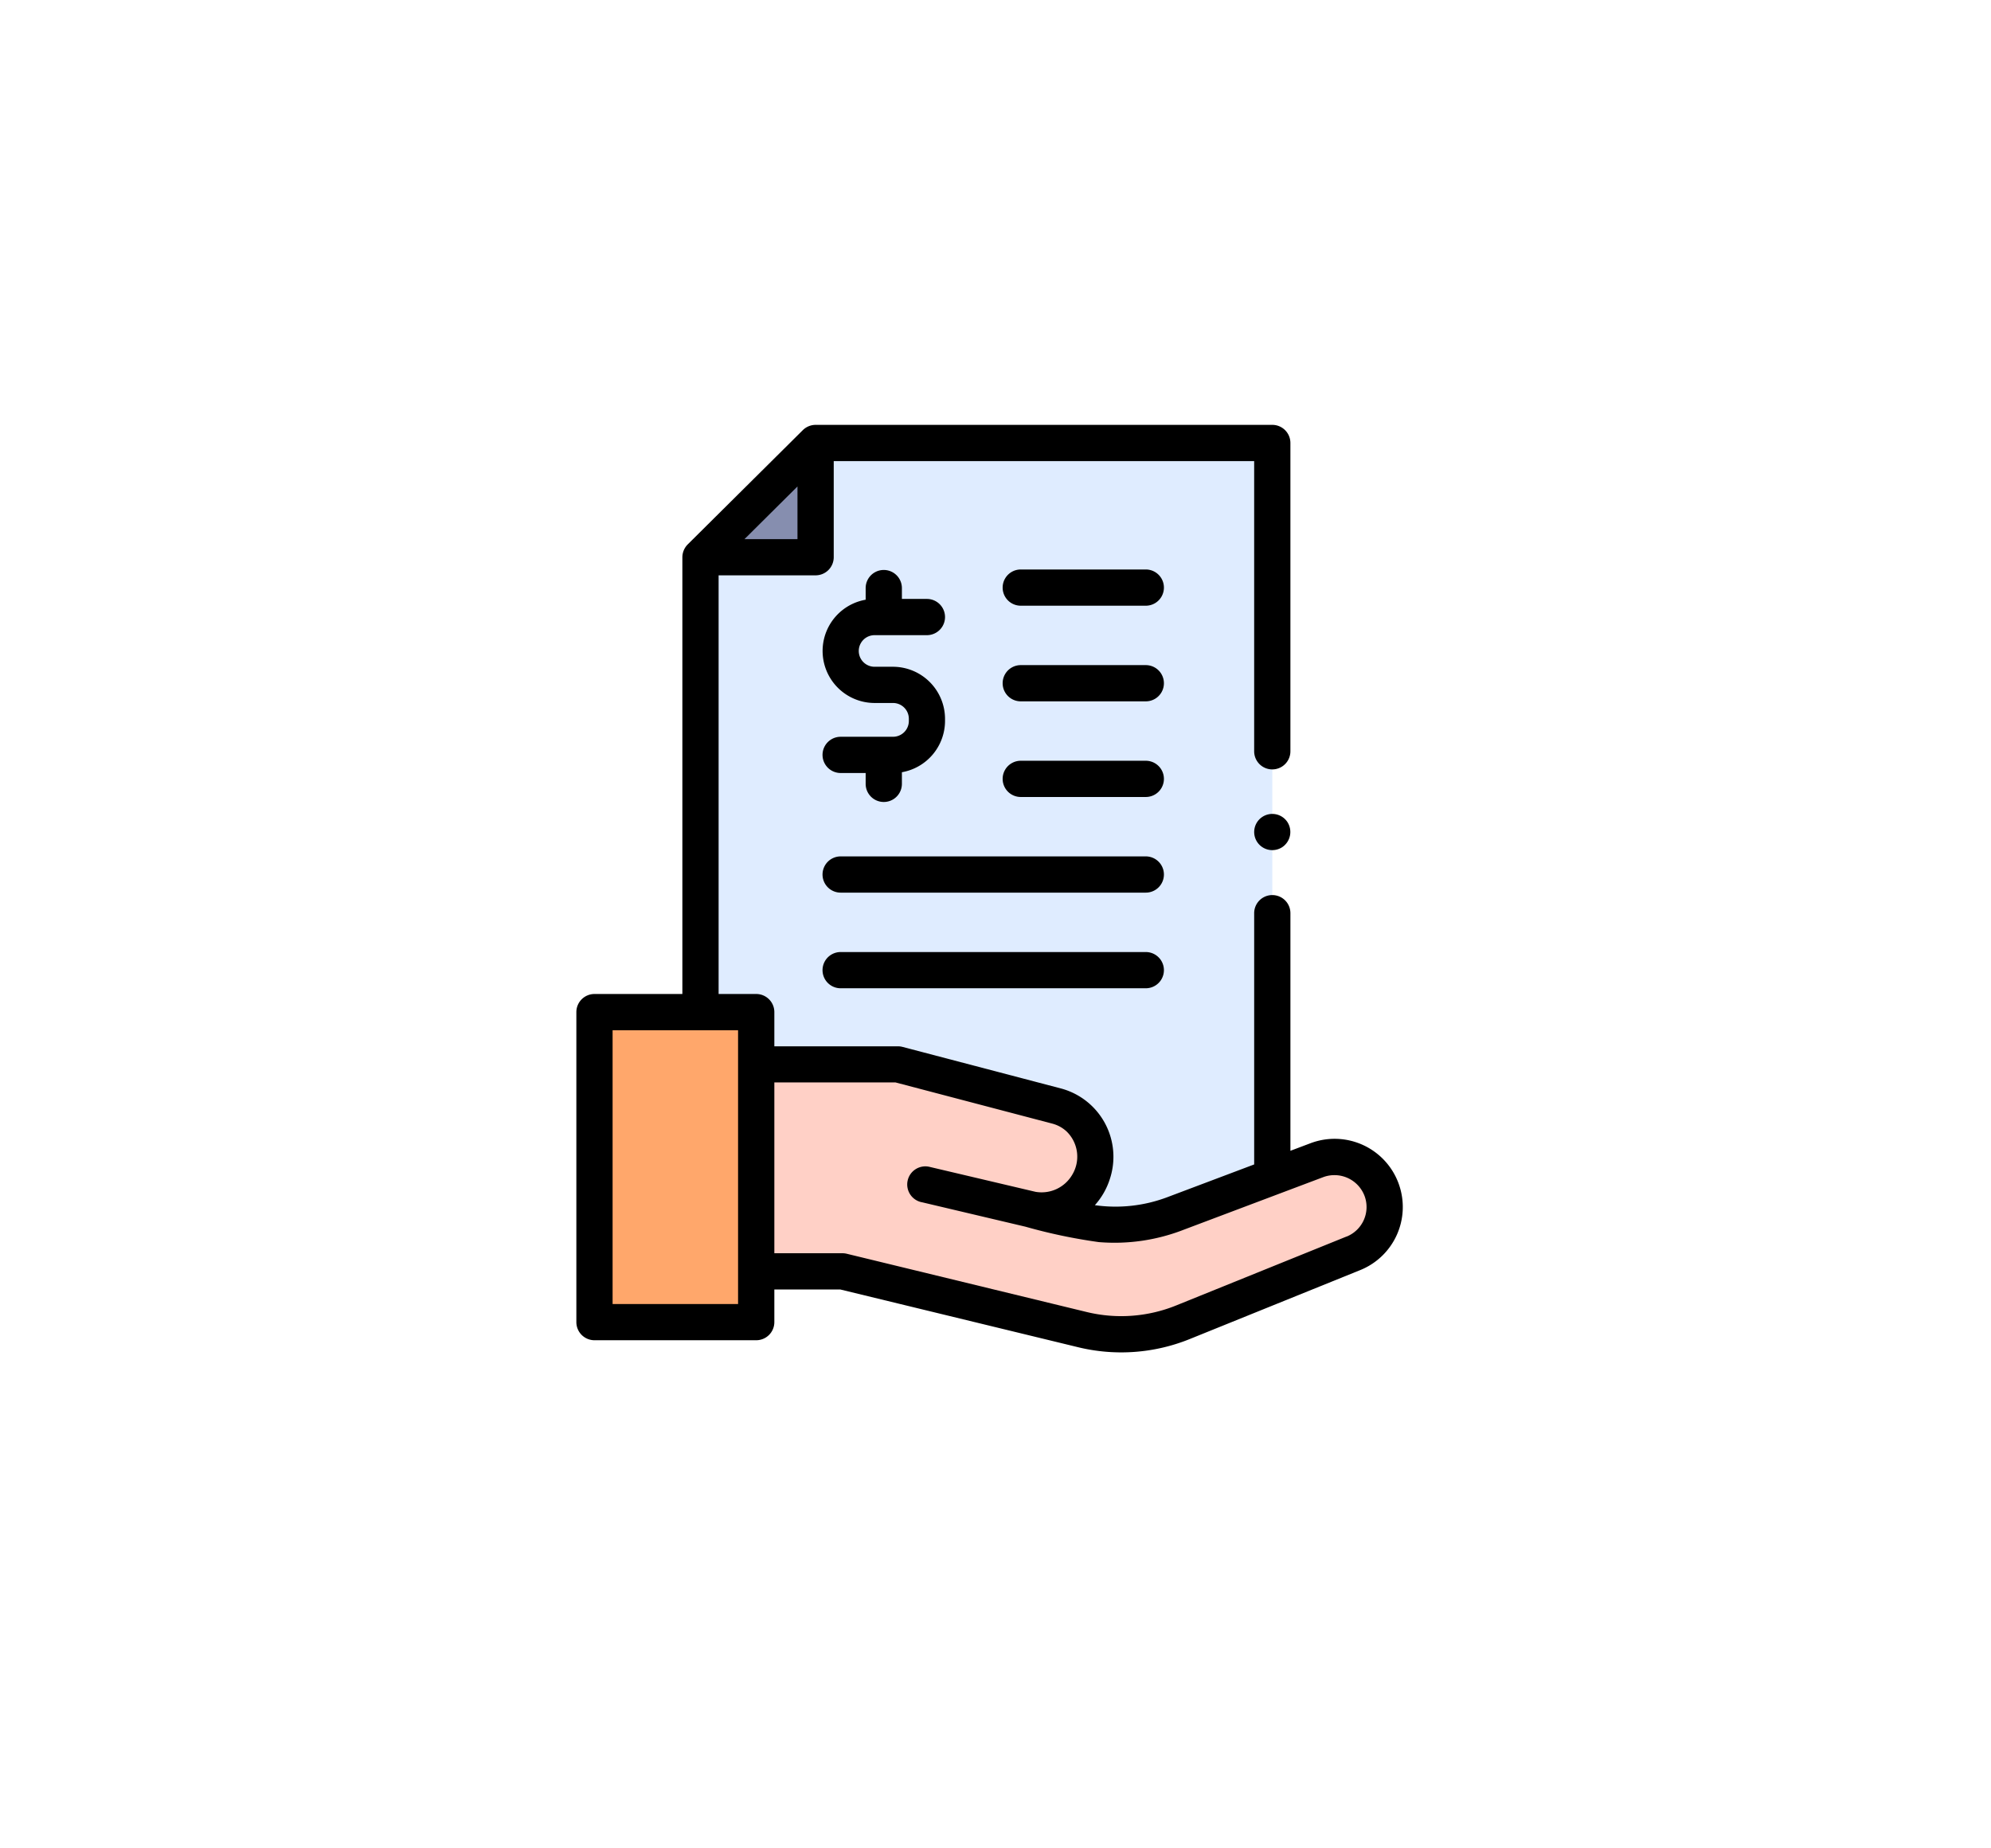 <svg xmlns="http://www.w3.org/2000/svg" xmlns:xlink="http://www.w3.org/1999/xlink" width="168" height="156" viewBox="0 0 168 156"><defs><filter id="a" x="0" y="0" width="168" height="156" filterUnits="userSpaceOnUse"><feOffset dy="3" input="SourceAlpha"/><feGaussianBlur stdDeviation="3" result="b"/><feFlood flood-opacity="0.161"/><feComposite operator="in" in2="b"/><feComposite in="SourceGraphic"/></filter></defs><g transform="translate(2362 8266)"><g transform="matrix(1, 0, 0, 1, -2362, -8266)" filter="url(#a)"><rect width="150" height="138" rx="17" transform="translate(9 6)" fill="#fff"/></g><g transform="translate(-2341.322 -8230.142)"><path d="M127.222,353.031h11.954l13.414,3.524a4.368,4.368,0,0,1,3.106,5.369l-.029.108a4.5,4.5,0,0,1-5.374,3.215c-3.793-.9-8.766-2.071-8.766-2.071l12.805,3.018a13.958,13.958,0,0,0,8.127-.525l12.077-4.554a4.222,4.222,0,0,1,3.073,7.865l-14.359,5.809a13.957,13.957,0,0,1-8.528.624L134.5,370.5h-7.278v-17.47Z" transform="translate(-84.09 -299.057)" fill="#ffd0c6"/><path d="M37.955,324.183H51.6v26.165H37.955Z" transform="translate(-8.471 -274.619)" fill="#ffa76b"/><path d="M144.709,10V71.95L136.4,75.083a13.952,13.952,0,0,1-8.127.526l-3.863-.91a4.5,4.5,0,0,0,5.2-3.253l.029-.109a4.367,4.367,0,0,0-3.105-5.368l-13.415-3.525H101.163v-4.41h-4.7V19.647L106.174,10Z" transform="translate(-58.031 -8.471)" fill="#dfecff"/><path d="M106.174,10v9.647H96.46Z" transform="translate(-58.031 -8.471)" fill="#868eaf"/><path d="M97.357,64.088a5.751,5.751,0,0,0-7.45-3.46l-1.7.641V41.215a1.529,1.529,0,1,0-3.058,0V62.421l-7.319,2.76a12.378,12.378,0,0,1-6.124.678,6.059,6.059,0,0,0,1.264-2.208,5.97,5.97,0,0,0-4.08-7.631L55.475,52.5a1.528,1.528,0,0,0-.388-.05H44.661V49.564a1.529,1.529,0,0,0-1.529-1.529H39.958V12.7h8.185a1.529,1.529,0,0,0,1.529-1.529V3.058H85.148V27.551a1.529,1.529,0,1,0,3.058,0V1.529A1.529,1.529,0,0,0,86.677,0H48.142a1.545,1.545,0,0,0-1.077.444l-9.714,9.647a1.546,1.546,0,0,0-.451,1.085V48.035H29.484a1.529,1.529,0,0,0-1.529,1.529V75.729a1.529,1.529,0,0,0,1.529,1.529H43.132a1.529,1.529,0,0,0,1.529-1.529V72.974h5.565l20.045,4.868a15.4,15.4,0,0,0,9.462-.693L94.092,71.34a5.74,5.74,0,0,0,3.264-7.252ZM46.613,9.647H42.138L46.613,5.2ZM41.6,74.2H31.013V51.093H41.6Zm51.343-5.695L78.587,74.314a12.354,12.354,0,0,1-7.594.556L50.77,69.959a1.527,1.527,0,0,0-.361-.043H44.661V55.5H54.888l13.224,3.475a2.822,2.822,0,0,1,1.213.666,2.962,2.962,0,0,1,.468,3.656A2.994,2.994,0,0,1,66.7,64.732l-8.914-2.1a1.529,1.529,0,1,0-.7,2.976l.008,0H57.1c.283.067,5.073,1.2,8.751,2.067a45.517,45.517,0,0,0,6.188,1.3,16.065,16.065,0,0,0,7.174-1.047l11.772-4.439a2.717,2.717,0,0,1,3.489,1.621,2.688,2.688,0,0,1-1.528,3.4Z" transform="translate(0 0)"/><path d="M169.762,94.188h-4.416a1.529,1.529,0,0,0,0,3.058h2.11v.916a1.529,1.529,0,1,0,3.058,0V97.18a4.4,4.4,0,0,0,3.639-4.325V92.67a4.4,4.4,0,0,0-4.391-4.391h-1.554a1.333,1.333,0,1,1,0-2.667h4.416a1.529,1.529,0,1,0,0-3.058h-2.11v-.916a1.529,1.529,0,0,0-3.058,0v.982a4.391,4.391,0,0,0,.752,8.716h1.554A1.335,1.335,0,0,1,171.1,92.67v.184a1.335,1.335,0,0,1-1.333,1.333Z" transform="translate(-115.09 -67.862)"/><path d="M275.3,79.835h-10.55a1.529,1.529,0,1,0,0,3.058H275.3a1.529,1.529,0,1,0,0-3.058Z" transform="translate(-199.296 -67.629)"/><path d="M275.3,132.632h-10.55a1.529,1.529,0,1,0,0,3.058H275.3a1.529,1.529,0,1,0,0-3.058Z" transform="translate(-199.296 -112.354)"/><path d="M275.3,185.429h-10.55a1.529,1.529,0,1,0,0,3.058H275.3a1.529,1.529,0,1,0,0-3.058Z" transform="translate(-199.296 -157.079)"/><path d="M191.093,238.226H165.346a1.529,1.529,0,0,0,0,3.058h25.748a1.529,1.529,0,1,0,0-3.058Z" transform="translate(-115.09 -201.804)"/><path d="M191.093,291.022H165.346a1.529,1.529,0,1,0,0,3.058h25.748a1.529,1.529,0,1,0,0-3.058Z" transform="translate(-115.09 -246.528)"/><path d="M404.874,215.476a1.528,1.528,0,1,0-.423,2.119A1.544,1.544,0,0,0,404.874,215.476Z" transform="translate(-316.925 -181.959)"/></g></g></svg>